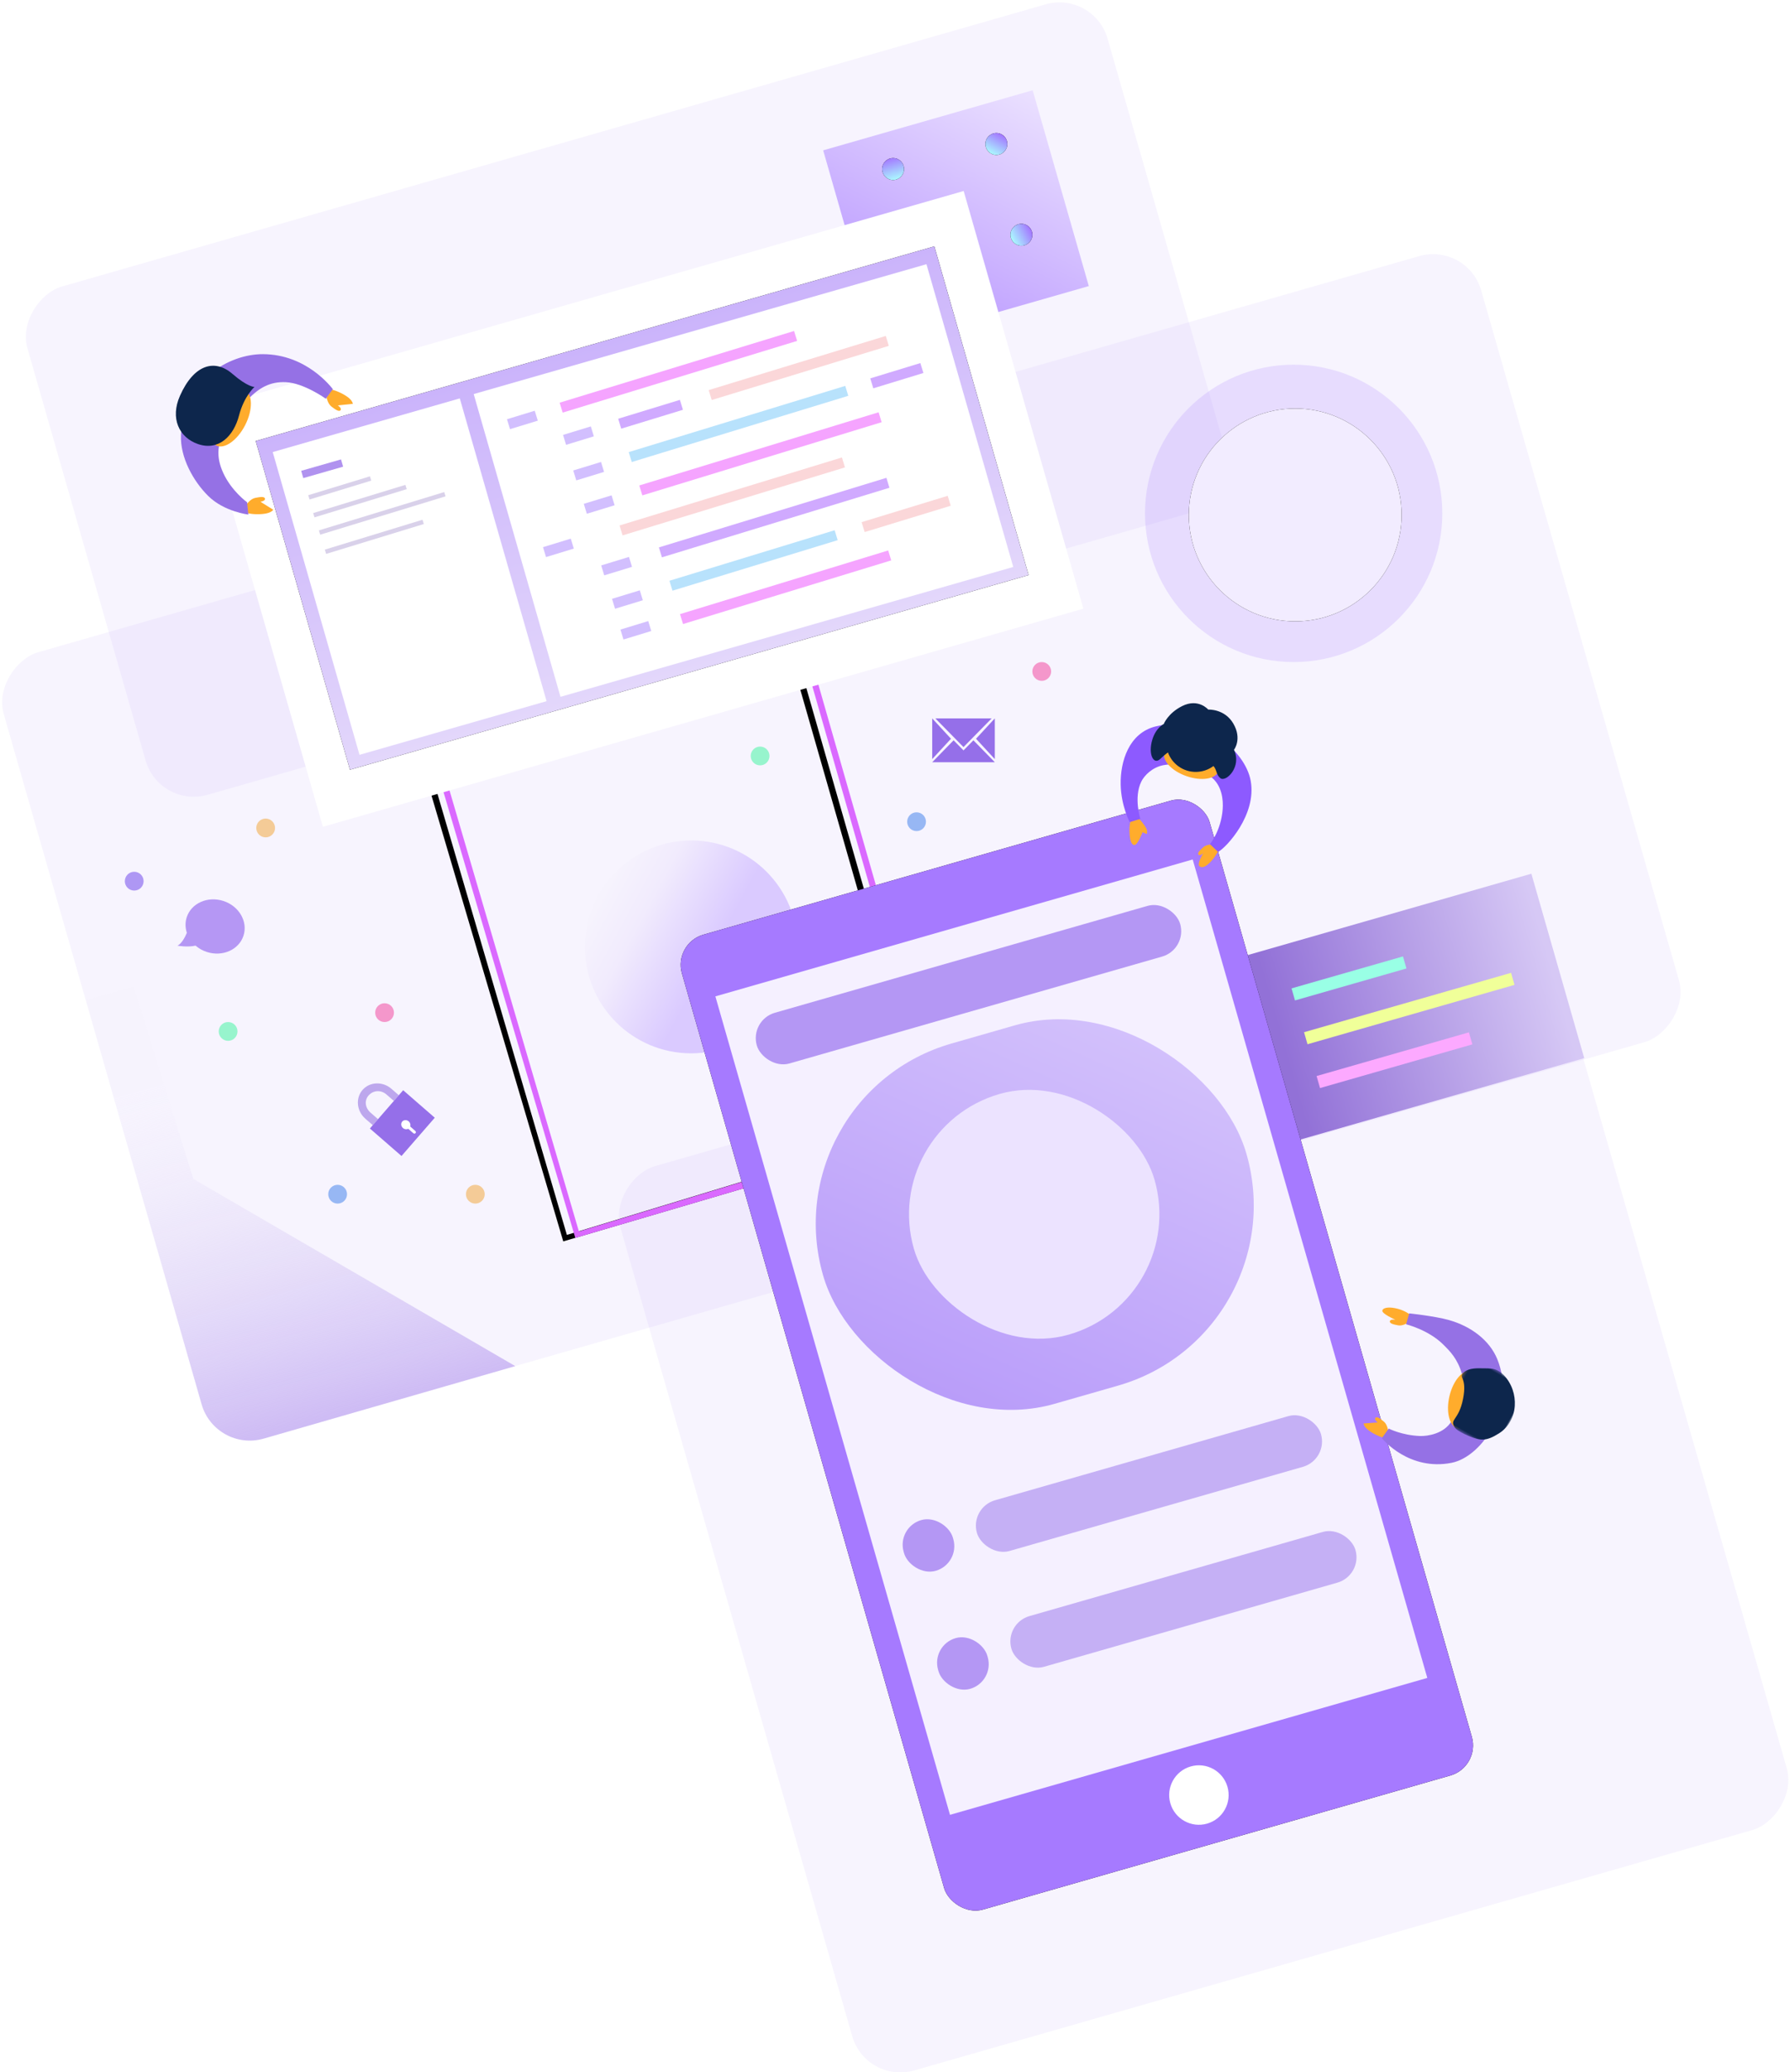<?xml version="1.0" encoding="UTF-8"?>
<svg width="572px" height="662px" viewBox="0 0 572 662" version="1.1" xmlns="http://www.w3.org/2000/svg" xmlns:xlink="http://www.w3.org/1999/xlink">
    <!-- Generator: Sketch 51.1 (57501) - http://www.bohemiancoding.com/sketch -->
    <title>Group 2</title>
    <desc>Created with Sketch.</desc>
    <defs>
        <linearGradient x1="50%" y1="21.687%" x2="50%" y2="122.17%" id="linearGradient-1">
            <stop stop-color="#E9E4F9" stop-opacity="0.022" offset="0%"/>
            <stop stop-color="#B79BEF" offset="100%"/>
        </linearGradient>
        <polygon id="path-2" points="237.926 267.257 310.198 267.257 310.198 265.257 237.926 265.257"/>
        <filter x="-6.9%" y="-150.0%" width="113.8%" height="700.0%" filterUnits="objectBoundingBox" id="filter-3">
            <feOffset dx="0" dy="4" in="SourceAlpha" result="shadowOffsetOuter1"/>
            <feGaussianBlur stdDeviation="1" in="shadowOffsetOuter1" result="shadowBlurOuter1"/>
            <feColorMatrix values="0 0 0 0 0.392   0 0 0 0 0.557   0 0 0 0 0.8  0 0 0 0.4 0" type="matrix" in="shadowBlurOuter1"/>
        </filter>
        <polygon id="path-4" points="120.595 360.483 275.101 359.215 274.645 293.042 272.41 293.073 273.43 357.535 120.595 358.483"/>
        <filter x="-3.2%" y="-4.4%" width="106.5%" height="117.8%" filterUnits="objectBoundingBox" id="filter-5">
            <feOffset dx="0" dy="4" in="SourceAlpha" result="shadowOffsetOuter1"/>
            <feGaussianBlur stdDeviation="1" in="shadowOffsetOuter1" result="shadowBlurOuter1"/>
            <feColorMatrix values="0 0 0 0 0.392   0 0 0 0 0.557   0 0 0 0 0.8  0 0 0 0.4 0" type="matrix" in="shadowBlurOuter1"/>
        </filter>
        <linearGradient x1="57.992%" y1="57.064%" x2="6.325%" y2="29.174%" id="linearGradient-6">
            <stop stop-color="#DACAFF" offset="0%"/>
            <stop stop-color="#F1EBFD" offset="63.98%"/>
            <stop stop-color="#F6F3FD" offset="100%"/>
        </linearGradient>
        <linearGradient x1="50%" y1="90.004%" x2="50%" y2="1.883%" id="linearGradient-7">
            <stop stop-color="#9271D7" offset="0%"/>
            <stop stop-color="#D6C8F5" offset="100%"/>
        </linearGradient>
        <rect id="path-8" x="4.8316906e-13" y="1.13686838e-13" width="175.413" height="323.999" rx="10"/>
        <filter x="-5.1%" y="-2.8%" width="110.3%" height="105.6%" filterUnits="objectBoundingBox" id="filter-9">
            <feOffset dx="0" dy="0" in="SourceAlpha" result="shadowOffsetOuter1"/>
            <feGaussianBlur stdDeviation="3" in="shadowOffsetOuter1" result="shadowBlurOuter1"/>
            <feColorMatrix values="0 0 0 0 0.341   0 0 0 0 0.224   0 0 0 0 0.588  0 0 0 0.4 0" type="matrix" in="shadowBlurOuter1"/>
        </filter>
        <linearGradient x1="2.96%" y1="97.04%" x2="100%" y2="0%" id="linearGradient-10">
            <stop stop-color="#B597F9" offset="0%"/>
            <stop stop-color="#D7C7FC" offset="100%"/>
        </linearGradient>
        <linearGradient x1="100%" y1="100%" x2="0%" y2="0%" id="linearGradient-11">
            <stop stop-color="#B490FF" offset="0%"/>
            <stop stop-color="#EBE1FF" offset="100%"/>
        </linearGradient>
        <linearGradient x1="0%" y1="50%" x2="100%" y2="50%" id="linearGradient-12">
            <stop stop-color="#CBB4FB" offset="0%"/>
            <stop stop-color="#E3D7FB" offset="100%"/>
        </linearGradient>
        <rect id="path-13" x="89.471" y="40.632" width="109.249" height="225.599"/>
        <filter x="-6.9%" y="-3.3%" width="113.7%" height="106.6%" filterUnits="objectBoundingBox" id="filter-14">
            <feOffset dx="0" dy="0" in="SourceAlpha" result="shadowOffsetOuter1"/>
            <feGaussianBlur stdDeviation="2.5" in="shadowOffsetOuter1" result="shadowBlurOuter1"/>
            <feColorMatrix values="0 0 0 0 0.341   0 0 0 0 0.224   0 0 0 0 0.588  0 0 0 0.4 0" type="matrix" in="shadowBlurOuter1"/>
        </filter>
        <polygon id="path-15" points="23.454 21.031 0.492 21.031 0.492 0.258 23.454 0.258"/>
        <linearGradient x1="36.321%" y1="0%" x2="63.287%" y2="97.772%" id="linearGradient-17">
            <stop stop-color="#A377FF" offset="0%"/>
            <stop stop-color="#AAF9FF" offset="100%"/>
        </linearGradient>
        <circle id="path-18" cx="289.5" cy="68.5" r="3.5"/>
        <filter x="-85.7%" y="-85.7%" width="271.4%" height="271.4%" filterUnits="objectBoundingBox" id="filter-19">
            <feOffset dx="0" dy="0" in="SourceAlpha" result="shadowOffsetOuter1"/>
            <feGaussianBlur stdDeviation="2" in="shadowOffsetOuter1" result="shadowBlurOuter1"/>
            <feColorMatrix values="0 0 0 0 0.429   0 0 0 0 0.25   0 0 0 0 0.823  0 0 0 0.6 0" type="matrix" in="shadowBlurOuter1"/>
        </filter>
        <linearGradient x1="70.213%" y1="5.597%" x2="22.333%" y2="92.868%" id="linearGradient-20">
            <stop stop-color="#A377FF" offset="0%"/>
            <stop stop-color="#AAF9FF" offset="100%"/>
        </linearGradient>
        <circle id="path-21" cx="322.5" cy="60.5" r="3.5"/>
        <filter x="-85.7%" y="-85.7%" width="271.4%" height="271.4%" filterUnits="objectBoundingBox" id="filter-22">
            <feOffset dx="0" dy="0" in="SourceAlpha" result="shadowOffsetOuter1"/>
            <feGaussianBlur stdDeviation="2" in="shadowOffsetOuter1" result="shadowBlurOuter1"/>
            <feColorMatrix values="0 0 0 0 0.429   0 0 0 0 0.25   0 0 0 0 0.823  0 0 0 0.6 0" type="matrix" in="shadowBlurOuter1"/>
        </filter>
        <linearGradient x1="94.663%" y1="30.719%" x2="8.094%" y2="75.514%" id="linearGradient-23">
            <stop stop-color="#A377FF" offset="0%"/>
            <stop stop-color="#AAF9FF" offset="100%"/>
        </linearGradient>
        <circle id="path-24" cx="330.5" cy="89.5" r="3.5"/>
        <filter x="-85.7%" y="-85.7%" width="271.4%" height="271.4%" filterUnits="objectBoundingBox" id="filter-25">
            <feOffset dx="0" dy="0" in="SourceAlpha" result="shadowOffsetOuter1"/>
            <feGaussianBlur stdDeviation="2" in="shadowOffsetOuter1" result="shadowBlurOuter1"/>
            <feColorMatrix values="0 0 0 0 0.429   0 0 0 0 0.25   0 0 0 0 0.823  0 0 0 0.6 0" type="matrix" in="shadowBlurOuter1"/>
        </filter>
        <circle id="path-26" cx="48" cy="48" r="34"/>
        <filter x="-22.1%" y="-22.1%" width="144.1%" height="144.1%" filterUnits="objectBoundingBox" id="filter-27">
            <feOffset dx="0" dy="0" in="SourceAlpha" result="shadowOffsetOuter1"/>
            <feGaussianBlur stdDeviation="5" in="shadowOffsetOuter1" result="shadowBlurOuter1"/>
            <feColorMatrix values="0 0 0 0 0.721   0 0 0 0 0.643   0 0 0 0 1  0 0 0 1 0" type="matrix" in="shadowBlurOuter1"/>
        </filter>
    </defs>
    <g id="11-July" stroke="none" stroke-width="1" fill="none" fill-rule="evenodd">
        <g id="service-page" transform="translate(-547, -1946)">
            <g id="Group-81" transform="translate(-32, 1570)">
                <g id="Group-59">
                    <g id="s2" transform="translate(120, 289)">
                        <g id="Group-2" transform="translate(454.891, 72.5)">
                            <g id="Group">
                                <rect id="Rectangle-Copy-5" fill-opacity="0.12" fill="#B8A2F4" transform="translate(388.734, 493.079) rotate(74) translate(-388.734, -493.079) " x="238.462" y="337.749" width="300.542" height="310.661" rx="16"/>
                                <rect id="Rectangle-Copy-5" fill-opacity="0.12" fill="#B8A2F4" transform="translate(204.338, 142.149) rotate(74) translate(-204.338, -142.149) " x="119.879" y="-37.379" width="168.918" height="359.056" rx="16"/>
                                <rect id="Rectangle-Copy-5" fill-opacity="0.12" fill="#B8A2F4" transform="translate(272.964, 285.143) rotate(74) translate(-272.964, -285.143) " x="142.353" y="39.574" width="261.222" height="491.137" rx="16"/>
                                <path d="M49.202,318.174 L65.08,317.975 L67.569,382.248 L151.475,466.656 L67.799,468.227 C58.964,468.393 51.667,461.366 51.501,452.531 C51.501,452.522 51.501,452.513 51.501,452.504 L49.202,318.174 Z" id="Rectangle" fill="url(#linearGradient-1)" transform="translate(100.339, 393.103) rotate(-15) translate(-100.339, -393.103) "/>
                                <g id="Page-1" transform="translate(274.062, 266.257) rotate(74) translate(-274.062, -266.257) ">
                                    <use fill="black" fill-opacity="1" filter="url(#filter-3)" xlink:href="#path-2"/>
                                    <use fill="#DA69FF" fill-rule="evenodd" xlink:href="#path-2"/>
                                </g>
                                <g id="Page-1" transform="translate(197.848, 326.762) rotate(74) translate(-197.848, -326.762) ">
                                    <use fill="black" fill-opacity="1" filter="url(#filter-5)" xlink:href="#path-4"/>
                                    <use fill="#DA69FF" fill-rule="evenodd" xlink:href="#path-4"/>
                                </g>
                                <circle id="Oval-4" fill="url(#linearGradient-6)" cx="225" cy="317" r="34"/>
                                <rect id="Rectangle" fill="url(#linearGradient-7)" transform="translate(453.036, 337.091) rotate(74) translate(-453.036, -337.091) " x="422.388" y="286.246" width="61.295" height="101.69"/>
                                <rect id="Rectangle" fill="#99FFE5" transform="translate(435.184, 327.066) rotate(74) translate(-435.184, -327.066) " x="433.184" y="308.544" width="4" height="37.045"/>
                                <rect id="Rectangle" fill="#F0FF99" transform="translate(454.452, 336.688) rotate(74) translate(-454.452, -336.688) " x="452.452" y="302.282" width="4" height="68.813"/>
                                <rect id="Rectangle" fill="#FCA9FF" transform="translate(449.72, 353.192) rotate(74) translate(-449.72, -353.192) " x="447.72" y="327.87" width="4" height="50.644"/>
                                <g id="Mobile" transform="translate(348.511, 447.317) rotate(-16) translate(-348.511, -447.317) translate(260.511, 285.317)">
                                    <g id="Rectangle-9">
                                        <use fill="black" fill-opacity="1" filter="url(#filter-9)" xlink:href="#path-8"/>
                                        <use fill="#A67AFF" fill-rule="evenodd" xlink:href="#path-8"/>
                                    </g>
                                    <circle id="Oval-3" fill="#FFFFFF" cx="86.451" cy="307.847" r="9.5"/>
                                    <rect id="Rectangle-10" fill="#F5F0FF" x="8.25" y="20" width="158.674" height="272"/>
                                    <rect id="Rectangle-10" fill="#B497F4" x="16.654" y="30.276" width="140.75" height="16.854" rx="8.427"/>
                                    <rect id="Rectangle-10" fill="#C5B0F5" x="41.346" y="199.365" width="114.385" height="16.854" rx="8.427"/>
                                    <rect id="Rectangle-10" fill="#B497F4" x="17.18" y="198.955" width="16.364" height="16.854" rx="8.182"/>
                                    <rect id="Rectangle-10" fill="#C5B0F5" x="41.736" y="237.968" width="114.385" height="16.854" rx="8.427"/>
                                    <rect id="Rectangle-10" fill="#B497F4" x="17.361" y="238.231" width="16.364" height="16.854" rx="8.182"/>
                                    <rect id="Rectangle-10" fill="url(#linearGradient-10)" x="16.767" y="55.275" width="140.75" height="119.725" rx="59.862"/>
                                    <rect id="Rectangle-10" fill="#ECE3FF" x="47" y="75" width="80" height="80" rx="40"/>
                                </g>
                                <g id="Board" transform="translate(212.737, 159.703) rotate(10) translate(-212.737, -159.703) translate(68.237, 23.703)">
                                    <rect id="Rectangle" fill="url(#linearGradient-11)" transform="translate(226.782, 44.831) rotate(64) translate(-226.782, -44.831) " x="194.243" y="10.01" width="65.078" height="69.643"/>
                                    <rect id="Rectangle" fill="#FFFFFF" transform="translate(144.498, 153.637) rotate(64) translate(-144.498, -153.637) " x="75.097" y="27.232" width="138.802" height="252.81"/>
                                    <g id="Rectangle" transform="translate(144.096, 153.431) rotate(64) translate(-144.096, -153.431) ">
                                        <use fill="black" fill-opacity="1" filter="url(#filter-14)" xlink:href="#path-13"/>
                                        <use fill="url(#linearGradient-12)" fill-rule="evenodd" xlink:href="#path-13"/>
                                    </g>
                                    <rect id="Rectangle" fill="#FFFFFF" transform="translate(174.453, 139.148) rotate(64) translate(-174.453, -139.148) " x="124.144" y="63.892" width="100.618" height="150.512"/>
                                    <g id="Group-8" transform="translate(168.649, 140.85) rotate(179) translate(-168.649, -140.85) translate(95.649, 85.85)">
                                        <g id="green" transform="translate(0, 7.855)">
                                            <rect id="Rectangle" fill="#F5A4FF" transform="translate(93.148, 79.793) rotate(64) translate(-93.148, -79.793) " x="91.49" y="40.624" width="3.317" height="78.338"/>
                                            <rect id="Rectangle" fill="#D0AAFF" transform="translate(99.804, 65.001) rotate(64) translate(-99.804, -65.001) " x="98.146" y="54.688" width="3.317" height="20.626"/>
                                            <rect id="Rectangle" fill="#FBD7D9" transform="translate(55.347, 87.017) rotate(64) translate(-55.347, -87.017) " x="53.688" y="57.431" width="3.317" height="59.173"/>
                                            <rect id="Rectangle" fill="#B8E2FC" transform="translate(71.561, 66.342) rotate(64) translate(-71.561, -66.342) " x="69.902" y="30.166" width="3.317" height="72.351"/>
                                            <rect id="Rectangle" fill="#D0AAFF" transform="translate(24.001, 89.487) rotate(64) translate(-24.001, -89.487) " x="22.342" y="81.117" width="3.317" height="16.739"/>
                                            <rect id="Rectangle" fill="#F5A4FF" transform="translate(63.139, 58.014) rotate(64) translate(-63.139, -58.014) " x="61.48" y="18.03" width="3.317" height="79.969"/>
                                            <rect id="Rectangle" fill="#FBD7D9" transform="translate(69.913, 43.163) rotate(64) translate(-69.913, -43.163) " x="68.255" y="6.007" width="3.317" height="74.31"/>
                                            <rect id="Rectangle" fill="#D0AAFF" transform="translate(55.627, 38.585) rotate(64) translate(-55.627, -38.585) " x="53.968" y="0.571" width="3.317" height="76.028"/>
                                            <rect id="Rectangle" fill="#B8E2FC" transform="translate(59.987, 24.024) rotate(64) translate(-59.987, -24.024) " x="58.328" y="-3.578" width="3.317" height="55.204"/>
                                            <rect id="Rectangle" fill="#FBD7D9" transform="translate(14.148, 46.33) rotate(64) translate(-14.148, -46.33) " x="12.489" y="31.946" width="3.317" height="28.767"/>
                                            <rect id="Rectangle" fill="#F5A4FF" transform="translate(48.534, 17.175) rotate(64) translate(-48.534, -17.175) " x="46.876" y="-17.608" width="3.317" height="69.566"/>
                                        </g>
                                        <g id="pink" transform="translate(88.188, 0)" fill="#D2BFFE">
                                            <rect id="Rectangle" transform="translate(51.787, 64.657) rotate(64) translate(-51.787, -64.657) " x="50.129" y="60.016" width="3.317" height="9.283"/>
                                            <rect id="Rectangle" transform="translate(33.309, 62.515) rotate(64) translate(-33.309, -62.515) " x="31.65" y="57.873" width="3.317" height="9.283"/>
                                            <rect id="Rectangle-Copy" transform="translate(28.31, 51.804) rotate(64) translate(-28.31, -51.804) " x="26.652" y="47.162" width="3.317" height="9.283"/>
                                            <rect id="Rectangle-Copy-2" transform="translate(23.312, 41.807) rotate(64) translate(-23.312, -41.807) " x="21.653" y="37.165" width="3.317" height="9.283"/>
                                            <rect id="Rectangle-Copy-3" transform="translate(34.023, 26.098) rotate(64) translate(-34.023, -26.098) " x="32.364" y="21.456" width="3.317" height="9.283"/>
                                            <rect id="Rectangle-Copy-4" transform="translate(14.743, 23.241) rotate(64) translate(-14.743, -23.241) " x="13.085" y="18.6" width="3.317" height="9.283"/>
                                            <rect id="Rectangle" transform="translate(9.657, 13.244) rotate(64) translate(-9.657, -13.244) " x="7.999" y="8.603" width="3.317" height="9.283"/>
                                            <rect id="Rectangle" transform="translate(5.46, 3.962) rotate(64) translate(-5.46, -3.962) " x="3.802" y="-0.68" width="3.317" height="9.283"/>
                                        </g>
                                    </g>
                                    <rect id="Rectangle" fill="#FFFFFF" transform="translate(74.731, 187.905) rotate(64) translate(-74.731, -187.905) " x="24.422" y="156.81" width="100.618" height="62.191"/>
                                    <g id="Group-8" transform="translate(58.461, 169.318) rotate(179) translate(-58.461, -169.318) translate(33.961, 153.318)">
                                        <g id="green" transform="translate(0.618, 0.005)">
                                            <rect id="Rectangle" fill="#B092EF" transform="translate(40.947, 26.785) rotate(65) translate(-40.947, -26.785) " x="39.737" y="20.164" width="2.42" height="13.242"/>
                                            <rect id="Rectangle" fill="#D9D1EA" transform="translate(34.435, 21.62) rotate(64) translate(-34.435, -21.62) " x="33.72" y="11.305" width="1.43" height="20.63"/>
                                            <rect id="Rectangle" fill="#D9D1EA" transform="translate(21.08, 7.913) rotate(64) translate(-21.08, -7.913) " x="20.365" y="-8.406" width="1.43" height="32.637"/>
                                            <rect id="Rectangle" fill="#D9D1EA" transform="translate(27.402, 18.465) rotate(64) translate(-27.402, -18.465) " x="26.687" y="3.056" width="1.43" height="30.818"/>
                                            <rect id="Rectangle" fill="#D9D1EA" transform="translate(19.762, 15.709) rotate(64) translate(-19.762, -15.709) " x="19.047" y="-5.234" width="1.43" height="41.886"/>
                                        </g>
                                    </g>
                                </g>
                                <g id="Page-1" transform="translate(85.347, 148.493) rotate(133) translate(-85.347, -148.493) translate(57.347, 123.993)">
                                    <path d="M8.137,11.221 C8.137,11.221 8.603,9.209 7.915,7.96 C7.227,6.711 6.452,5.318 5.729,5.684 C5.007,6.049 5.877,7.435 5.877,7.435 C5.877,7.435 4.344,6.937 1.278,5.94 C1.077,6.885 1.498,8.092 2.539,9.563 C4.101,11.769 5.649,12.87 5.649,12.87 L8.137,11.221 Z" id="Fill-4" fill="#FFAC2C" transform="translate(4.76, 9.247) rotate(23) translate(-4.76, -9.247) "/>
                                    <path d="M51.185,6.195 C51.185,6.195 51.651,4.183 50.963,2.934 C50.275,1.685 49.501,0.292 48.778,0.657 C48.055,1.023 48.926,2.409 48.926,2.409 C48.926,2.409 47.392,1.91 44.326,0.914 C44.126,1.858 44.546,3.066 45.587,4.537 C47.149,6.743 48.697,7.844 48.697,7.844 L51.185,6.195 Z" id="Fill-4" fill="#FFAC2C" transform="translate(47.809, 4.221) scale(-1, 1) rotate(-277) translate(-47.809, -4.221) "/>
                                    <path d="M3.786,12.73 C3.659,13.635 1.431,26.454 10.803,36.637 C18.174,44.646 34.23,49.654 47.547,38.281 C53.092,33.545 55.72,25.176 55.908,18.561 C56.112,11.382 51.504,5.154 51.504,5.154 L48.913,8.115 C48.913,8.115 49.694,14.23 47.218,20.171 C45.087,25.283 42.005,27.21 38.71,28.571 C33.352,30.784 29.983,30.474 24.628,30.351 C19.601,30.235 15.728,29.133 12.407,25.229 C8.641,20.801 7.56,12.278 7.56,12.278 L3.786,12.73 Z" id="Fill-7" fill="#9571E5"/>
                                    <path d="M42.382,27.738 C43.182,30.551 39.526,34.055 34.216,35.563 C28.907,37.072 23.954,36.014 23.154,33.201 C22.355,30.387 26.012,26.883 31.322,25.375 C36.631,23.866 41.583,24.924 42.382,27.738" id="Fill-10" fill="#FFAC2C"/>
                                    <path d="M20.349,31.527 C20.349,31.527 21.862,32.994 22.099,39.472 C22.378,47.102 28.402,50.535 38.596,47.03 C46.14,44.436 48.583,38.11 46.022,32.312 C43.165,25.841 36.308,25.686 30.36,28.923 C24.812,31.943 20.349,31.527 20.349,31.527" id="Fill-12" fill="#0D264C"/>
                                </g>
                                <g id="Page-1" transform="translate(462.445, 458.886) rotate(-61) translate(-462.445, -458.886) translate(438.945, 431.386)">
                                    <path d="M3.819,20.744 C3.819,20.744 5.692,20.209 6.408,19.07 C7.123,17.932 7.918,16.656 7.286,16.227 C6.654,15.798 5.909,17.149 5.909,17.149 C5.909,17.149 5.619,15.657 5.039,12.672 C4.169,12.939 3.365,13.838 2.628,15.369 C1.522,17.666 1.322,19.446 1.322,19.446 L3.819,20.744 Z" id="Fill-4" fill="#FFAC2C" transform="translate(4.419, 16.708) rotate(-22) translate(-4.419, -16.708) "/>
                                    <path d="M42.117,7.867 C42.117,7.867 42.557,5.97 41.908,4.792 C41.259,3.614 40.529,2.3 39.847,2.645 C39.165,2.99 39.916,4.494 39.916,4.494 C39.916,4.494 36.636,0.734 35.77,1.465 C34.904,2.196 35.542,4.295 36.838,6.303 C38.135,8.312 39.771,9.422 39.771,9.422 L42.117,7.867 Z" id="Fill-4" fill="#FFAC2C" transform="translate(38.818, 5.396) scale(-1, 1) rotate(-313) translate(-38.818, -5.396) "/>
                                    <path d="M2.236,20.132 C1.964,20.639 -2.734,32.95 6.126,43.444 C12.671,51.195 32.141,52.662 42.184,40.145 C46.259,35.066 47.312,27.702 45.575,20.477 C44.469,15.876 41.316,8.456 41.316,8.456 L37.783,9.284 C37.783,9.284 39.714,16.301 37.887,22.773 C37.101,25.558 36.208,28.902 32.594,32.549 C29.068,36.108 22.845,37.092 17.795,36.976 C13.054,36.867 9.781,32.558 8.713,30.441 C6.084,25.226 5.958,20.567 5.958,20.567 L2.236,20.132 Z" id="Fill-7" fill="#9571E5"/>
                                    <path d="M34.825,34.757 C35.579,37.41 32.131,40.714 27.124,42.137 C22.117,43.559 17.446,42.562 16.692,39.909 C15.938,37.255 19.387,33.951 24.394,32.529 C29.401,31.106 34.071,32.103 34.825,34.757" id="Fill-10" fill="#FFAC2C"/>
                                    <g id="Group-14" transform="translate(15.623, 32.405)">
                                        <mask id="mask-16" fill="white">
                                            <use xlink:href="#path-15"/>
                                        </mask>
                                        <g id="Clip-13"/>
                                        <path d="M0.658,11.667 C1.13,15.69 1.782,17.36 6.034,19.702 C12.672,23.358 20.878,19.025 23.064,12.145 C24.161,8.689 22.706,7.054 21.627,4.927 C20.47,2.65 19.23,0.871 17.419,0.353 C15.302,-0.252 16.928,2.161 10.135,4.344 C3.283,6.547 2.378,3.505 0.842,6.527 C0.37,7.456 0.447,9.87 0.658,11.667" id="Fill-12" fill="#0D264C" mask="url(#mask-16)"/>
                                    </g>
                                </g>
                                <g id="Page-1" transform="translate(384.328, 264.964) rotate(215) translate(-384.328, -264.964) translate(361.328, 238.464)">
                                    <path d="M8.248,13.271 C8.248,13.271 8.673,11.438 8.046,10.3 C7.419,9.162 6.713,7.892 6.055,8.225 C5.396,8.558 6.189,9.821 6.189,9.821 C6.189,9.821 3.374,7.075 2.431,7.667 C1.488,8.259 1.724,9.75 3.147,11.76 C4.57,13.771 5.981,14.774 5.981,14.774 L8.248,13.271 Z" id="Fill-4" fill="#FFAC2C" transform="translate(5.127, 11.179) rotate(42) translate(-5.127, -11.179) "/>
                                    <path d="M32.34,5.975 C32.34,5.975 32.451,5.312 31.956,3.198 C31.626,1.788 31.103,1.016 30.389,0.882 C30.085,1.781 29.933,2.23 29.933,2.23 C29.933,2.23 25.901,0.642 25.181,1.406 C24.46,2.17 25.475,3.696 27.154,5.336 C28.833,6.976 30.074,7.477 30.074,7.477 L32.34,5.975 Z" id="Fill-4" fill="#FFAC2C" transform="translate(28.648, 4.18) scale(-1, 1) rotate(-277) translate(-28.648, -4.18) "/>
                                    <path d="M3.159,13.909 C1.803,16.572 -0.174,30.744 7.662,38.496 C14.697,45.455 32.268,47.033 42.504,35.308 C48.314,28.653 45.347,19.607 40.985,13.649 C36.976,8.175 31.76,5.5 31.76,5.5 L29.572,8.324 C29.572,8.324 35.288,12.608 36.158,18.276 C36.478,20.367 35.927,23.981 33.341,26.623 C29.957,30.081 23.816,32.358 18.937,32.246 C14.356,32.14 11.27,28.43 9.78,25.912 C6.278,19.995 6.708,14.45 6.708,14.45 L3.159,13.909 Z" id="Fill-7" fill="#8D5AFF"/>
                                    <path d="M35.393,30.101 C36.121,32.665 32.79,35.858 27.951,37.233 C23.113,38.607 18.6,37.643 17.871,35.08 C17.142,32.516 20.475,29.323 25.313,27.948 C30.152,26.573 34.665,27.537 35.393,30.101" id="Fill-10" fill="#FFAC2C"/>
                                    <path d="M40.394,30.25 C38.543,25.797 34.997,24.24 34.579,27.077 C34.423,28.135 34.231,29.466 33.954,30.282 C32.391,29.344 30.541,28.846 28.583,28.952 C24.35,29.182 20.919,32.165 19.933,36.07 C18.294,35.811 17.499,34.393 15.753,34.44 C13.511,34.501 12.678,41.635 18.101,44.219 C18.083,44.219 18.181,48.585 23.559,50.611 C28.718,52.554 32.573,49.032 32.573,49.032 C32.573,49.032 37.371,49.942 39.77,44.64 C41.865,40.01 40.728,36.507 40.728,36.507 C40.728,36.507 41.947,33.984 40.394,30.25" id="Fill-1" fill="#0D264C" transform="translate(27.603, 38.422) rotate(4) translate(-27.603, -38.422) "/>
                                </g>
                            </g>
                            <g id="lock" transform="translate(129.5, 370) rotate(-49) translate(-129.5, -370) translate(121, 358)" fill-rule="nonzero">
                                <path d="M3.962,9.862 L3.962,6.732 C3.962,4.373 5.558,2.578 7.749,2.621 C9.94,2.664 11.679,4.375 11.679,6.732 L11.679,9.862 L14.089,9.862 L14.089,6.732 C14.089,3.031 11.252,0 7.749,0 C4.264,0 1.409,3.012 1.409,6.732 L1.409,9.862 L3.263,9.862 L3.962,9.862 Z" id="Shape" fill="#BDA7ED"/>
                                <rect id="Rectangle-path" fill="#956FE9" x="0" y="9.862" width="16.202" height="13.384"/>
                                <path d="M9.862,17.731 C9.862,16.893 9.225,16.202 8.453,16.202 C7.681,16.202 7.044,16.893 7.044,17.731 C7.044,18.402 7.43,18.946 7.971,19.177 L7.971,21.314 C7.971,21.607 8.183,21.838 8.453,21.838 C8.724,21.838 8.936,21.607 8.936,21.314 L8.936,19.156 C9.476,18.946 9.862,18.381 9.862,17.731 Z" id="Shape" fill="#FFFFFF"/>
                            </g>
                            <g id="chat" transform="translate(73, 311.5) rotate(18) translate(-73, -311.5) translate(63, 302)" fill="#B597F4" fill-rule="nonzero">
                                <path d="M9.537,0 C4.269,0 0,3.835 0,8.566 C0,10.309 0.581,11.93 1.577,13.283 C1.446,14.846 1.07,17.047 0,18.119 C0,18.119 3.27,17.66 5.484,16.32 C6.714,16.839 8.087,17.131 9.537,17.131 C14.804,17.131 19.073,13.297 19.073,8.566 C19.073,3.835 14.804,0 9.537,0 Z" id="Shape"/>
                            </g>
                            <circle id="Oval" fill="#97F4CD" fill-rule="nonzero" cx="77" cy="344" r="3"/>
                            <circle id="Oval" fill="#AE97F4" fill-rule="nonzero" cx="47" cy="296" r="3"/>
                            <circle id="Oval" fill="#F497CB" fill-rule="nonzero" cx="127" cy="338" r="3"/>
                            <circle id="Oval" fill="#97B7F4" fill-rule="nonzero" cx="112" cy="396" r="3"/>
                            <circle id="Oval" fill="#F4CB97" fill-rule="nonzero" cx="156" cy="396" r="3"/>
                            <circle id="Oval" fill="#F4CB97" fill-rule="nonzero" cx="89" cy="279" r="3"/>
                            <circle id="Oval" fill="#97B7F4" fill-rule="nonzero" cx="297" cy="277" r="3"/>
                            <circle id="Oval" fill="#97F4CD" fill-rule="nonzero" cx="247" cy="256" r="3"/>
                            <circle id="Oval" fill="#F497CB" fill-rule="nonzero" cx="337" cy="229" r="3"/>
                            <g id="Oval" fill-rule="nonzero">
                                <use fill="black" fill-opacity="1" filter="url(#filter-19)" xlink:href="#path-18"/>
                                <use fill="url(#linearGradient-17)" xlink:href="#path-18"/>
                            </g>
                            <g id="Oval" fill-rule="nonzero">
                                <use fill="black" fill-opacity="1" filter="url(#filter-22)" xlink:href="#path-21"/>
                                <use fill="url(#linearGradient-20)" xlink:href="#path-21"/>
                            </g>
                            <g id="Oval" fill-rule="nonzero">
                                <use fill="black" fill-opacity="1" filter="url(#filter-25)" xlink:href="#path-24"/>
                                <use fill="url(#linearGradient-23)" xlink:href="#path-24"/>
                            </g>
                            <g id="Page-1" transform="translate(302, 244)" fill="#956FE9">
                                <polygon id="Fill-1" points="1 0 10 9.16 19 0"/>
                                <polygon id="Fill-2" points="0 13 6 6.501 0 0"/>
                                <polygon id="Fill-3" points="10 10.223 6.836 7 0 14 20 14 13.164 7"/>
                                <polygon id="Fill-4" points="14 6.501 20 13 20 0"/>
                            </g>
                            <g id="Back" transform="translate(370, 131)">
                                <circle id="Oval" fill-opacity="0.202" fill="#A77CFF" cx="47.5" cy="47.5" r="47.5"/>
                                <g id="Oval">
                                    <use fill="black" fill-opacity="1" filter="url(#filter-27)" xlink:href="#path-26"/>
                                    <use fill="#F2ECFF" fill-rule="evenodd" xlink:href="#path-26"/>
                                </g>
                            </g>
                        </g>
                    </g>
                </g>
            </g>
        </g>
    </g>
</svg>